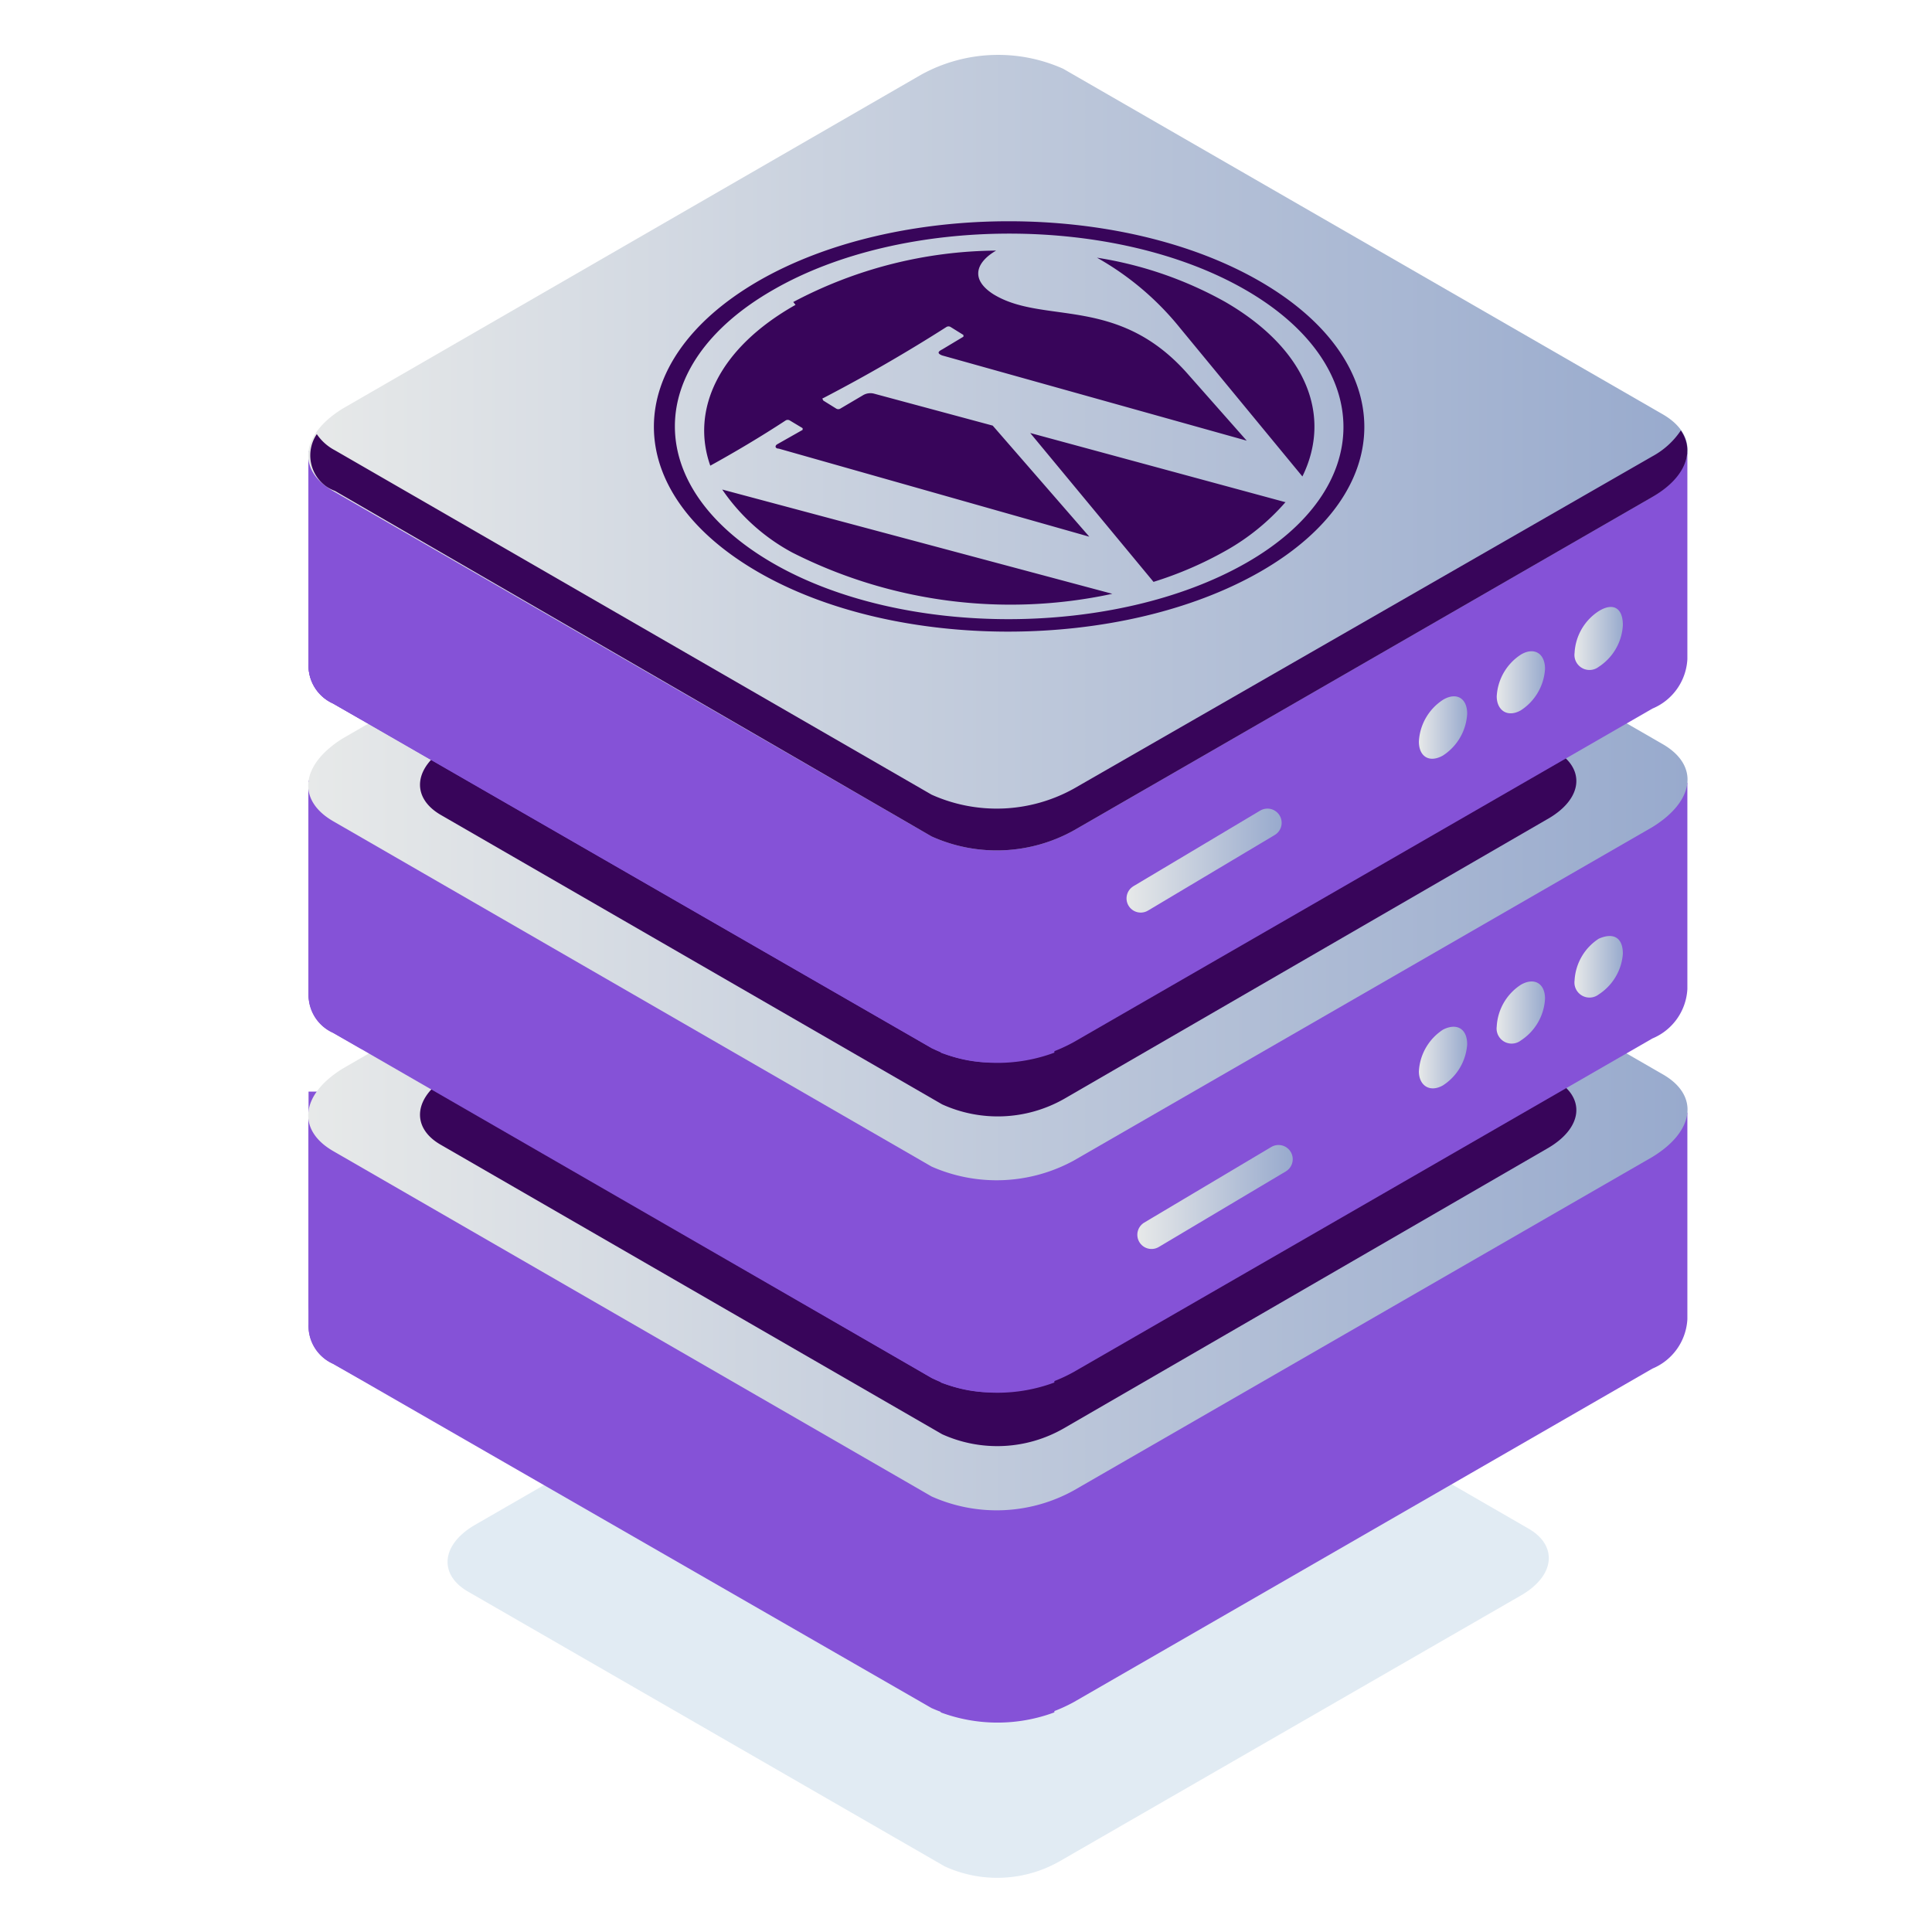 <svg xmlns="http://www.w3.org/2000/svg" xmlns:xlink="http://www.w3.org/1999/xlink" viewBox="0 0 68 68"><defs><style>.cls-1{fill:#c4d9e8;isolation:isolate;opacity:0.5;}.cls-2{fill:#8552d7;}.cls-3{fill:url(#Безымянный_градиент_6);}.cls-13,.cls-4{fill:#38055a;}.cls-5{fill:url(#Безымянный_градиент_6-2);}.cls-6{fill:url(#Безымянный_градиент_6-3);}.cls-7{fill:url(#Безымянный_градиент_6-4);}.cls-8{fill:url(#Безымянный_градиент_6-5);}.cls-9{fill:url(#Безымянный_градиент_6-6);}.cls-10{fill:url(#Безымянный_градиент_6-7);}.cls-11{fill:url(#Безымянный_градиент_6-8);}.cls-12{fill:url(#Безымянный_градиент_6-9);}.cls-13{fill-rule:evenodd;}.cls-14,.cls-15{fill:none;stroke-linecap:round;stroke-linejoin:round;}.cls-14{stroke:url(#Безымянный_градиент_6-10);}.cls-15{stroke:url(#Безымянный_градиент_6-11);}</style><linearGradient id="Безымянный_градиент_6" x1="10.85" y1="-1148.12" x2="59.39" y2="-1148.12" gradientTransform="matrix(1, 0, 0, -1, 0, -1108.96)" gradientUnits="userSpaceOnUse"><stop offset="0" stop-color="#e7e9e9"/><stop offset="1" stop-color="#98aacd"/></linearGradient><linearGradient id="Безымянный_градиент_6-2" x1="10.85" y1="-1136.5" x2="59.39" y2="-1136.5" xlink:href="#Безымянный_градиент_6"/><linearGradient id="Безымянный_градиент_6-3" x1="49.94" y1="-1146.18" x2="51.64" y2="-1146.18" xlink:href="#Безымянный_градиент_6"/><linearGradient id="Безымянный_градиент_6-4" x1="52.68" y1="-1144.59" x2="54.38" y2="-1144.59" xlink:href="#Безымянный_градиент_6"/><linearGradient id="Безымянный_градиент_6-5" x1="55.42" y1="-1143.01" x2="57.12" y2="-1143.01" xlink:href="#Безымянный_градиент_6"/><linearGradient id="Безымянный_градиент_6-6" x1="10.85" y1="-1124.89" x2="59.39" y2="-1124.89" xlink:href="#Безымянный_градиент_6"/><linearGradient id="Безымянный_градиент_6-7" x1="49.94" y1="-1134.57" x2="51.64" y2="-1134.57" xlink:href="#Безымянный_градиент_6"/><linearGradient id="Безымянный_градиент_6-8" x1="52.68" y1="-1132.98" x2="54.38" y2="-1132.98" xlink:href="#Безымянный_градиент_6"/><linearGradient id="Безымянный_градиент_6-9" x1="55.42" y1="-1131.4" x2="57.12" y2="-1131.4" xlink:href="#Безымянный_градиент_6"/><linearGradient id="Безымянный_градиент_6-10" x1="39.65" y1="30.29" x2="45.11" y2="30.29" gradientTransform="matrix(1, 0, 0, 1, 0, 0)" xlink:href="#Безымянный_градиент_6"/><linearGradient id="Безымянный_градиент_6-11" x1="40.03" y1="42.13" x2="45.5" y2="42.13" gradientTransform="matrix(1, 0, 0, 1, 0, 0)" xlink:href="#Безымянный_градиент_6"/></defs><g id="_1" data-name="1"><path class="cls-1" d="M33.25,65.69,16.44,56c-1-.6-.91-1.64.28-2.33L33,44.28a4.5,4.5,0,0,1,4-.17l16.83,9.71c1,.6.9,1.64-.29,2.33L37.28,65.52A4.44,4.44,0,0,1,33.25,65.69Z"/><path class="cls-2" d="M59.39,46.43h0V39.16H43.1l-5.64-3.25a5.54,5.54,0,0,0-5,.21l-5.25,3H10.86V46.6A1.46,1.46,0,0,0,11.72,48L32.79,60.12a5.67,5.67,0,0,0,5-.21L58.16,48.17A2,2,0,0,0,59.39,46.43Z"/><path class="cls-2" d="M35.12,34.71a5.78,5.78,0,0,0-2.7.71l-5.25,3H10.86V45.9a1.46,1.46,0,0,0,.86,1.35L32.79,59.43a4.63,4.63,0,0,0,2.34.5Z"/><path class="cls-2" d="M12.7,39.13H10.86v7.48A1.46,1.46,0,0,0,11.72,48l1,.56Z"/><path class="cls-2" d="M33.11,60.27a5.74,5.74,0,0,0,4,0V51.76h-4Z"/><path class="cls-3" d="M32.79,52.67,11.72,40.51c-1.29-.75-1.13-2,.36-2.91L32.42,25.86a5.61,5.61,0,0,1,5-.21l21.1,12.16c1.3.74,1.13,2-.36,2.91L37.79,52.46A5.61,5.61,0,0,1,32.79,52.67Z"/><path class="cls-4" d="M33.16,50.48,15.51,40.29c-1.08-.62-.94-1.72.31-2.44l17-9.84A4.68,4.68,0,0,1,37,27.84L54.73,38c1.09.62,1,1.71-.3,2.44l-17,9.84A4.7,4.7,0,0,1,33.16,50.48Z"/><path class="cls-2" d="M59.39,34.81h0V27.55H43.1l-5.64-3.26a5.61,5.61,0,0,0-5,.21l-5.25,3H10.86V35a1.46,1.46,0,0,0,.86,1.35L32.79,48.5a5.58,5.58,0,0,0,5-.21L58.16,36.55A2,2,0,0,0,59.39,34.81Z"/><path class="cls-2" d="M35.12,23.76a5.9,5.9,0,0,0-2.7.71l-5.25,3H10.86v7.47a1.46,1.46,0,0,0,.86,1.35L32.79,48.5a4.63,4.63,0,0,0,2.34.5Z"/><path class="cls-2" d="M12.7,27.52H10.86V35a1.46,1.46,0,0,0,.86,1.35l1,.57Z"/><path class="cls-2" d="M33.11,48.66a5.74,5.74,0,0,0,4,0V40.13h-4Z"/><path class="cls-5" d="M32.79,41.06,11.72,28.9c-1.29-.75-1.13-2,.36-2.92L32.42,14.24a5.61,5.61,0,0,1,5-.21l21.1,12.16c1.3.75,1.13,2-.36,2.92L37.79,40.85A5.67,5.67,0,0,1,32.79,41.06Z"/><path class="cls-4" d="M33.16,38.87,15.51,28.68c-1.08-.63-.94-1.72.31-2.44l17-9.84A4.72,4.72,0,0,1,37,16.22L54.73,26.41c1.09.63,1,1.72-.3,2.44l-17,9.84A4.73,4.73,0,0,1,33.16,38.87Z"/><path class="cls-6" d="M51.64,36.76a1.87,1.87,0,0,1-.85,1.44c-.47.27-.85,0-.85-.49a1.87,1.87,0,0,1,.85-1.47C51.26,36,51.64,36.19,51.64,36.76Z"/><path class="cls-7" d="M54.38,35.15a1.87,1.87,0,0,1-.85,1.47.53.53,0,0,1-.85-.49,1.87,1.87,0,0,1,.85-1.47C54,34.39,54.38,34.61,54.38,35.15Z"/><path class="cls-8" d="M57.12,33.57A1.87,1.87,0,0,1,56.27,35a.53.53,0,0,1-.85-.49,1.87,1.87,0,0,1,.85-1.47C56.79,32.81,57.12,33,57.12,33.57Z"/><path class="cls-2" d="M59.39,23.2h0V15.93H43.1l-5.64-3.25a5.61,5.61,0,0,0-5,.21l-5.25,3H10.86v7.47a1.46,1.46,0,0,0,.86,1.4L32.79,36.89a5.61,5.61,0,0,0,5-.21L58.16,24.94A2,2,0,0,0,59.39,23.2Z"/><path class="cls-2" d="M35.12,12.17a5.78,5.78,0,0,0-2.7.71l-5.25,3H10.86v7.47a1.47,1.47,0,0,0,.86,1.41L32.79,36.89a4.63,4.63,0,0,0,2.34.5Z"/><path class="cls-2" d="M12.7,15.91H10.86v7.47a1.46,1.46,0,0,0,.86,1.38l1,.57Z"/><path class="cls-2" d="M33.11,37.05a5.74,5.74,0,0,0,4,0V28.52h-4Z"/><path class="cls-9" d="M32.79,29.44,11.72,17.28c-1.29-.74-1.13-2,.36-2.91L32.42,2.63a5.61,5.61,0,0,1,5-.21l21.1,12.16c1.3.75,1.13,2-.36,2.91L37.79,29.23A5.58,5.58,0,0,1,32.79,29.44Z"/><path class="cls-4" d="M58.16,16.06,37.79,27.76a5.59,5.59,0,0,1-5,.21l-21-12.12a1.76,1.76,0,0,1-.64-.57,1.34,1.34,0,0,0,.36,1.86,1.47,1.47,0,0,0,.28.14L32.79,29.44a5.58,5.58,0,0,0,5-.21L58.16,17.49c1.16-.67,1.51-1.6,1-2.34A2.82,2.82,0,0,1,58.16,16.06Z"/><path class="cls-10" d="M51.64,25.12a1.87,1.87,0,0,1-.85,1.47c-.47.27-.85.05-.85-.49a1.87,1.87,0,0,1,.85-1.47C51.26,24.35,51.64,24.57,51.64,25.12Z"/><path class="cls-11" d="M54.38,23.54A1.87,1.87,0,0,1,53.53,25c-.47.27-.85,0-.85-.49a1.87,1.87,0,0,1,.85-1.47C54,22.76,54.38,23,54.38,23.54Z"/><path class="cls-12" d="M57.12,22a1.87,1.87,0,0,1-.85,1.47.53.53,0,0,1-.85-.49,1.87,1.87,0,0,1,.85-1.47C56.79,21.19,57.12,21.41,57.12,22Z"/><path id="Kształt_9" data-name="Kształt 9" class="cls-13" d="M27.92,10.63a15.47,15.47,0,0,1,7.14-1.81c-.69.4-.94,1-.09,1.54,1.77,1.08,4.39,0,6.86,2.83l2.05,2.32-10.72-3c-.15-.06-.18-.12,0-.21l.75-.45s0,0,0-.06h0a0,0,0,0,0,0,0l-.45-.28a.14.14,0,0,0-.15,0c-1.38.88-2.83,1.72-4.33,2.5q-.06,0,0,.09l.45.28a.14.14,0,0,0,.15,0l.78-.46a.51.51,0,0,1,.42-.06l4.16,1.12,3.4,3.91-10.93-3.1c-.12,0-.15-.09-.06-.15l.9-.51s0,0,0-.06l0,0-.45-.27a.14.14,0,0,0-.15,0c-.87.57-1.78,1.11-2.65,1.59-.69-1.95.27-4.12,3-5.66ZM38.61,9.07a13.5,13.5,0,0,1,4.52,1.56c2.86,1.66,3.76,4,2.71,6.14l-4.31-5.23a10.12,10.12,0,0,0-2.92-2.47Zm6.63,8.61a7.93,7.93,0,0,1-2.11,1.71,13.06,13.06,0,0,1-2.53,1.09l-4.34-5.24,9,2.44ZM39.15,20.9a17,17,0,0,1-11.26-1.45,7,7,0,0,1-2.47-2.22ZM27.2,10.21c4.58-2.65,12.07-2.65,16.65,0s4.58,7,0,9.61-12.07,2.65-16.65,0S22.59,12.86,27.2,10.21Zm-.54-.3c4.87-2.83,12.82-2.83,17.7,0s4.88,7.41,0,10.21-12.83,2.83-17.7,0S21.81,12.74,26.66,9.91Z"/><line class="cls-14" x1="40.15" y1="31.62" x2="44.61" y2="28.96"/><line class="cls-15" x1="40.53" y1="43.46" x2="45" y2="40.8"/></g></svg>